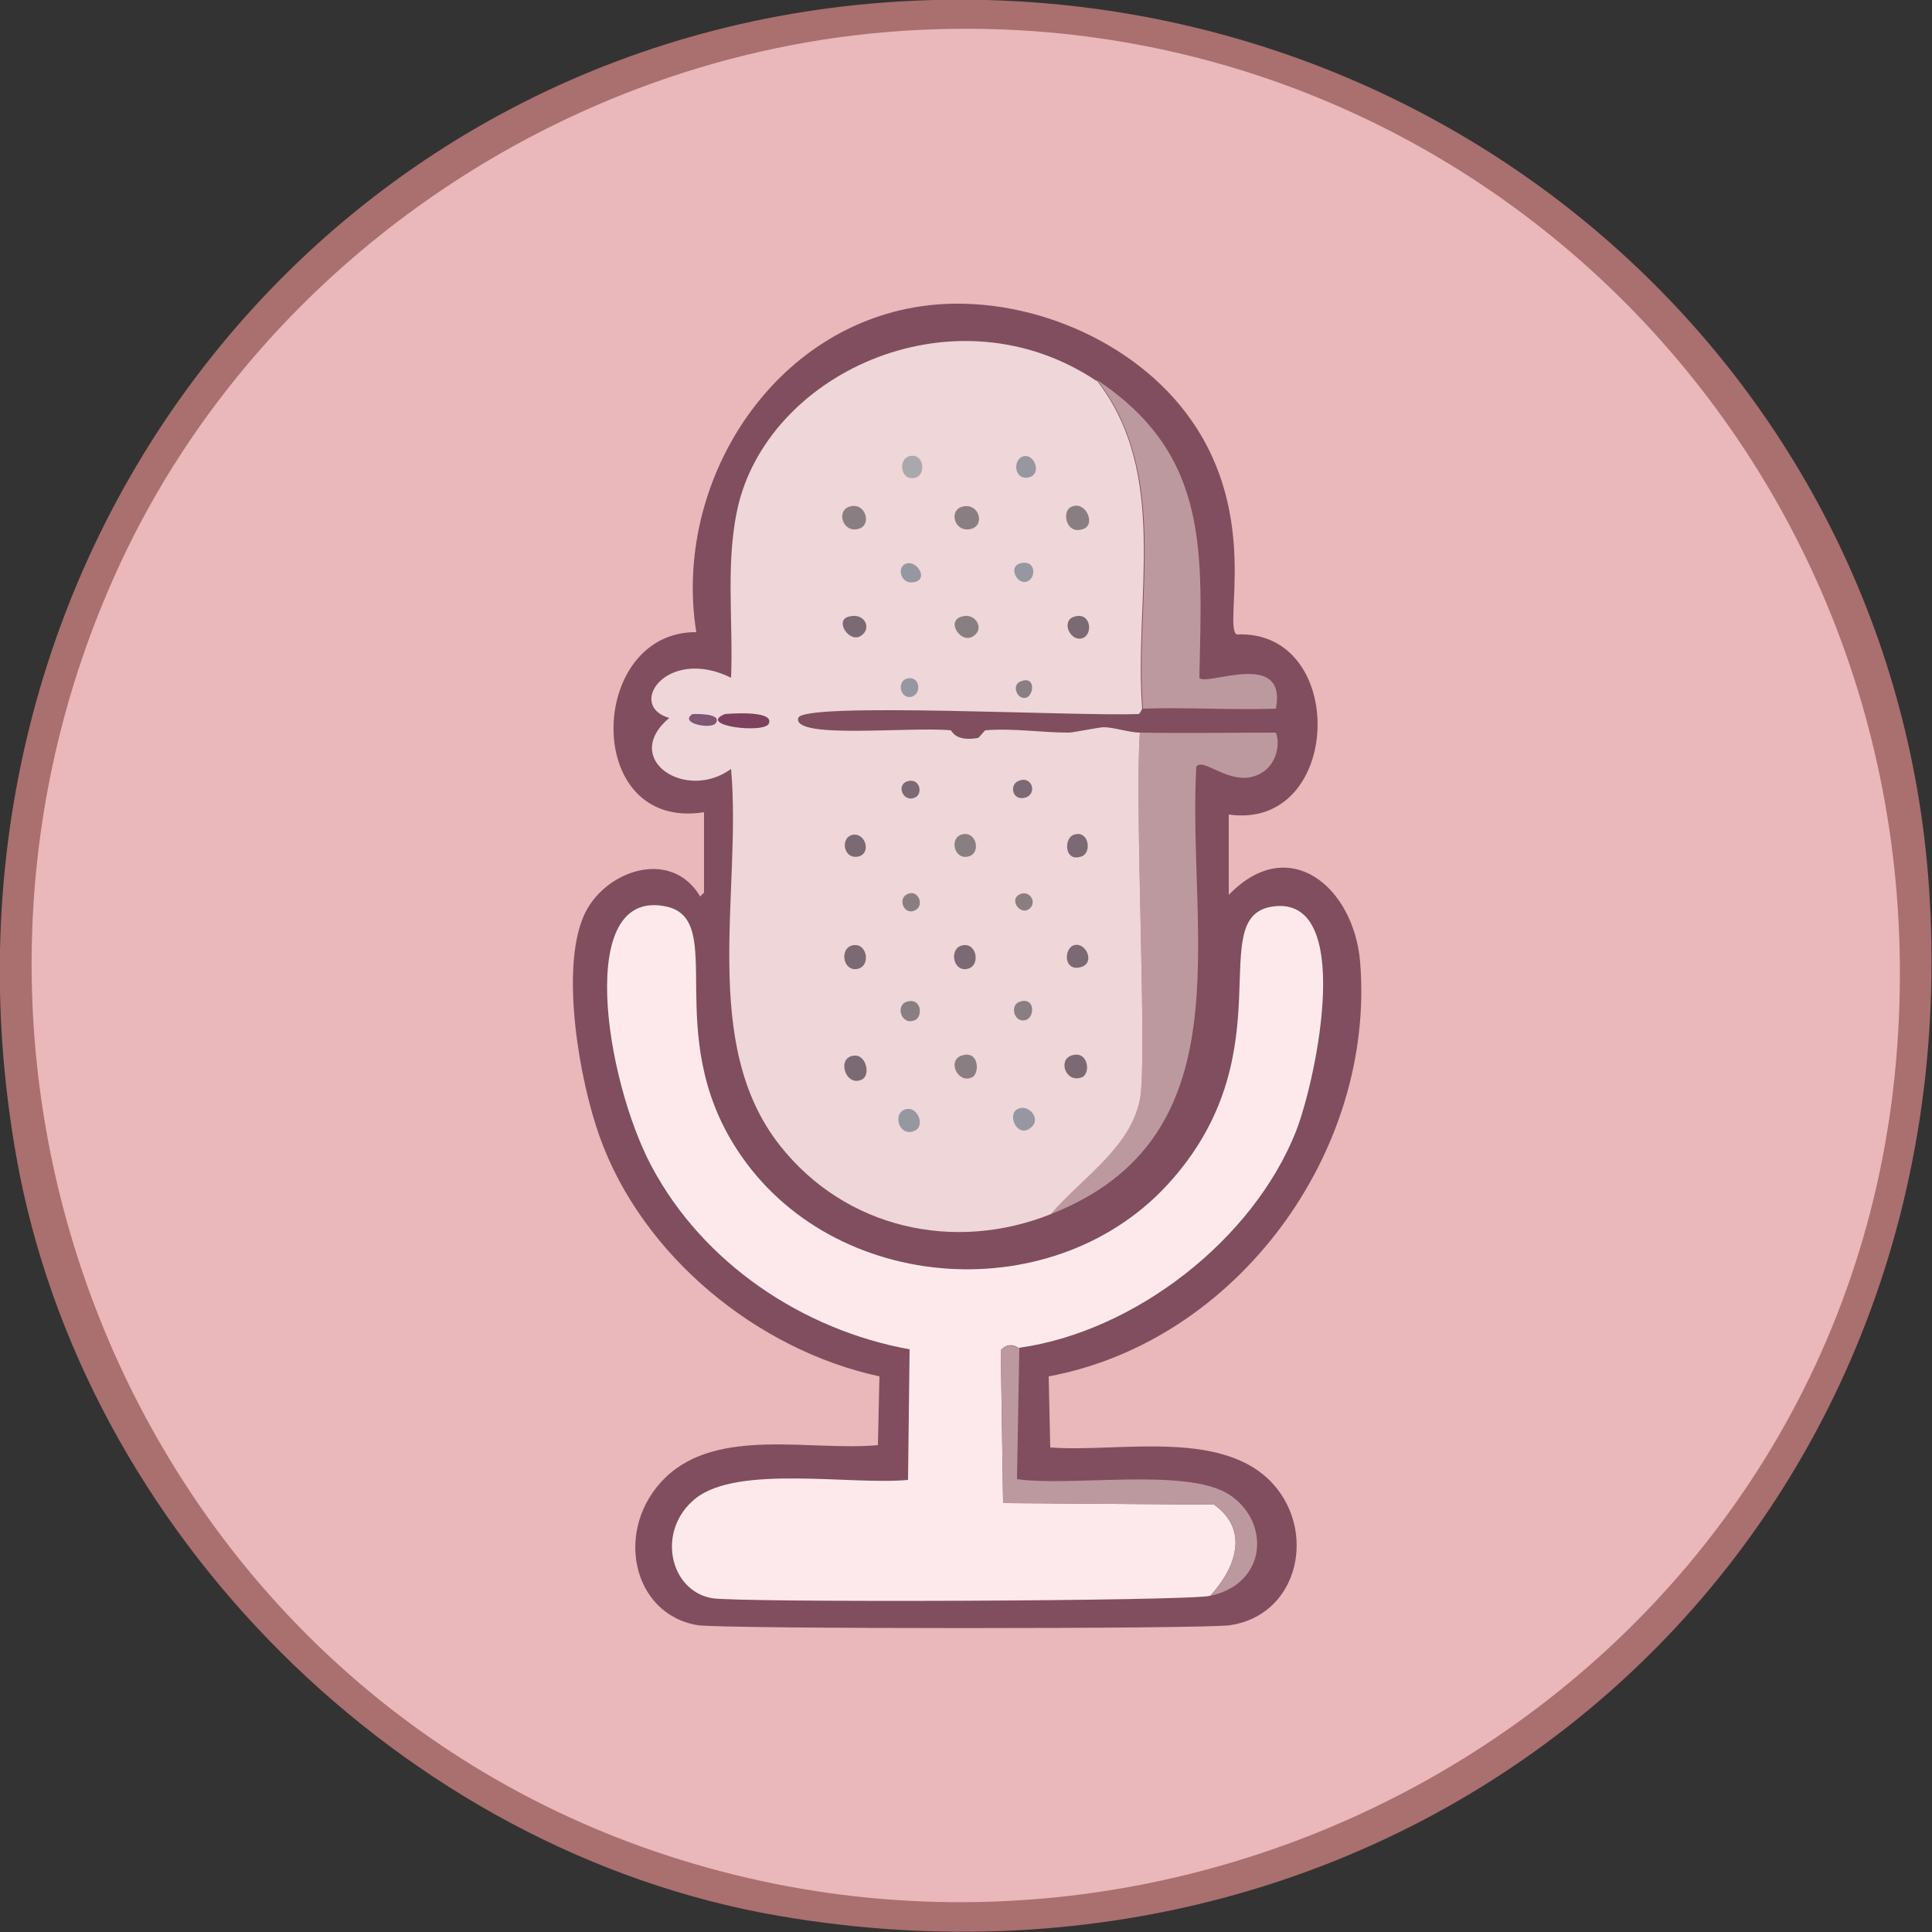 <?xml version="1.0" encoding="UTF-8"?>
<svg id="Layer_1" data-name="Layer 1" xmlns="http://www.w3.org/2000/svg" viewBox="0 0 25 25"><rect x="0" y="0" width="25" height="25" fill="#333333" stroke="none"/>
  <defs>
    <style>
      .cls-1 {
        fill: #7b6973;
      }

      .cls-1, .cls-2, .cls-3, .cls-4, .cls-5, .cls-6, .cls-7, .cls-8, .cls-9, .cls-10, .cls-11, .cls-12 {
        stroke-width: 0px;
      }

      .cls-2 {
        fill: #897f82;
      }

      .cls-3 {
        fill: #bc999f;
      }

      .cls-4 {
        fill: #aaa8ac;
      }

      .cls-5 {
        fill: #aa6f6f;
      }

      .cls-6 {
        fill: #7d415d;
      }

      .cls-7 {
        fill: #9797a2;
      }

      .cls-8 {
        fill: #804e5f;
      }

      .cls-9 {
        fill: #fde9ec;
      }

      .cls-10 {
        fill: #7f5674;
      }

      .cls-11 {
        fill: #eed6d9;
      }

      .cls-12 {
        fill: #eab7ba;
      }
    </style>
  </defs>
  <path class="cls-5" d="m11.81.01c6.93-.32,12.77,4.82,13.16,11.61.49,8.44-6.61,14.6-14.9,13.17C5.21,23.95,1.07,19.83.21,14.96-1.16,7.22,4.25.36,11.81.01Z"/>
  <path class="cls-12" d="m11.67.4c7.42-.5,13.62,5.75,12.85,13.49-.79,7.89-9.06,12.7-16.4,9.94C1.62,21.37-1.34,13.79,1.47,7.48,3.25,3.46,7.29.69,11.67.4Z"/>
  <g>
    <path class="cls-8" d="m12.02,3.95c1.24-.14,2.66.44,3.39,1.48.89,1.26.42,2.65.59,2.78,1.45-.07,1.38,2.54-.1,2.33v1.04c.78-.81,1.62-.1,1.7.87.2,2.46-1.6,4.91-4.03,5.36l.02.92c.9.07,2.31-.27,2.94.54.49.63.24,1.63-.61,1.76-.34.05-6.55.05-6.89,0-.86-.14-1.09-1.26-.42-1.91.68-.66,1.89-.34,2.75-.42l.02-.89c-1.58-.34-3.07-1.56-3.62-3.1-.26-.72-.51-2.15-.21-2.85.25-.59,1.13-.9,1.51-.26l.05-.05v-1.04c-1.58.25-1.51-2.34-.1-2.33-.31-1.93.99-4,3.01-4.23Z"/>
    <path class="cls-9" d="m13.19,17.45s-.12-.11-.24.02l.03,1.98,2.73.02c.46.33.28.82-.05,1.18-.32.07-6.13.09-6.45.03-.55-.1-.72-.88-.21-1.29.55-.44,2.02-.17,2.75-.24l.02-1.69c-1.38-.25-2.67-1.11-3.34-2.37-.6-1.13-.99-3.61.19-3.36.8.17-.07,1.64.92,3.15,1.23,1.89,4.15,2.08,5.63.38,1.47-1.68.4-3.4,1.3-3.53,1.06-.15.57,2.21.3,2.91-.56,1.41-2.09,2.59-3.58,2.8Z"/>
    <path class="cls-3" d="m13.6,15.71c.39-.46,1.01-.85,1.15-1.48.1-.46-.07-3.8,0-4.75.58.01,1.17,0,1.76,0,.06.16,0,.38-.14.49-.38.29-.79-.19-.89-.05-.12,2.16.66,4.79-1.88,5.79Z"/>
    <path class="cls-3" d="m14.79,9.17c-.11-1.43.36-3.02-.59-4.25,1.47.98,1.35,2.25,1.32,3.85.08.12,1.14-.38.99.4-.57.02-1.15-.02-1.72,0Z"/>
    <path class="cls-3" d="m13.19,17.45l-.03,1.69c.71.1,2.17-.15,2.73.19.55.34.52,1.16-.23,1.32.33-.36.51-.86.05-1.18l-2.73-.02-.03-1.98c.12-.12.23-.02.24-.02Z"/>
    <g>
      <path class="cls-11" d="m14.19,4.92c.95,1.22.48,2.82.59,4.25,0,0-.03.07-.05.07-.84.03-4.34-.16-4.4.05-.08.28,1.43.11,1.97.16.02,0,.05.15.35.1.02,0,.09-.1.1-.1.36-.03.72.03,1.08.03.05,0,.4-.07.45-.07.13,0,.34.07.47.07-.07.95.1,4.29,0,4.75-.13.63-.76,1.02-1.15,1.48-1.25.5-2.66.19-3.51-.89-1.04-1.32-.49-3.29-.63-4.87-.59.43-1.43-.13-.8-.66-.56-.16-.03-.93.8-.52.03-.75-.08-1.53.1-2.26.44-1.72,2.82-2.79,4.63-1.58Z"/>
      <g>
        <path class="cls-6" d="m9.38,9.24s.64-.06.57.12c-.05.14-.94.03-.57-.12Z"/>
        <path class="cls-2" d="m12.44,6.56c.22-.07.31.22.14.28-.22.07-.31-.22-.14-.28Z"/>
        <path class="cls-1" d="m11.05,13.66c.16-.02.22.26.1.31-.21.1-.33-.29-.1-.31Z"/>
        <path class="cls-2" d="m10.98,6.56c.21-.08.31.22.14.28-.21.07-.3-.22-.14-.28Z"/>
        <path class="cls-2" d="m13.86,6.56c.18-.09.32.21.17.28-.23.1-.3-.22-.17-.28Z"/>
        <path class="cls-1" d="m13.86,13.66c.22-.08.26.23.14.28-.21.08-.31-.22-.14-.28Z"/>
        <path class="cls-1" d="m11.05,12.23c.18-.02.22.29.03.31-.18.02-.22-.29-.03-.31Z"/>
        <path class="cls-1" d="m12.47,12.23c.18-.02.22.29.03.31-.18.02-.22-.29-.03-.31Z"/>
        <path class="cls-2" d="m12.44,13.66c.23-.08.24.23.14.28-.18.09-.33-.21-.14-.28Z"/>
        <path class="cls-2" d="m12.44,7.98c.17-.06.3.14.17.24-.16.14-.38-.18-.17-.24Z"/>
        <path class="cls-1" d="m10.98,7.98c.21-.06.3.15.17.24-.15.12-.36-.19-.17-.24Z"/>
        <path class="cls-1" d="m13.9,10.8c.19-.06.23.23.1.28-.23.09-.24-.24-.1-.28Z"/>
        <path class="cls-1" d="m13.9,12.23c.15-.04.27.22.1.28-.24.08-.24-.24-.1-.28Z"/>
        <path class="cls-7" d="m13.17,14.35c.14-.07.31.13.17.24-.17.15-.32-.17-.17-.24Z"/>
        <path class="cls-2" d="m12.44,10.8c.19-.06.26.23.1.28-.19.06-.26-.23-.1-.28Z"/>
        <path class="cls-1" d="m13.9,7.98c.22-.07.25.24.1.28-.16.04-.27-.23-.1-.28Z"/>
        <path class="cls-7" d="m11.74,14.35c.14-.02.23.22.1.28-.21.1-.31-.25-.1-.28Z"/>
        <path class="cls-1" d="m11.05,10.8c.15-.01.22.23.07.28-.21.06-.26-.26-.07-.28Z"/>
        <path class="cls-4" d="m11.78,5.9c.18-.03.2.24.07.28-.2.06-.24-.25-.07-.28Z"/>
        <path class="cls-7" d="m13.27,5.9c.13,0,.21.25.03.28-.19.03-.2-.27-.03-.28Z"/>
        <path class="cls-2" d="m11.74,12.96c.19-.05.2.2.1.24-.18.08-.26-.2-.1-.24Z"/>
        <path class="cls-7" d="m11.74,7.29c.13-.03.27.2.1.24-.19.05-.25-.21-.1-.24Z"/>
        <path class="cls-7" d="m13.2,7.29c.22-.06.21.22.07.24-.12.02-.22-.2-.07-.24Z"/>
        <path class="cls-2" d="m13.2,12.96c.2-.06.19.21.07.24-.15.04-.21-.2-.07-.24Z"/>
        <path class="cls-10" d="m8.96,9.24s.4-.02.3.12c-.06.08-.48,0-.3-.12Z"/>
        <path class="cls-1" d="m13.17,10.11c.18-.09.26.16.1.21-.17.05-.21-.16-.1-.21Z"/>
        <path class="cls-7" d="m11.74,8.78c.18-.04.19.23.03.24-.13,0-.16-.21-.03-.24Z"/>
        <path class="cls-1" d="m11.74,10.11c.16-.05.21.16.1.21-.15.07-.25-.16-.1-.21Z"/>
        <path class="cls-2" d="m11.74,11.57c.14-.07.23.15.1.21-.14.07-.23-.15-.1-.21Z"/>
        <path class="cls-2" d="m13.2,11.57c.11-.05.21.08.14.17-.12.14-.3-.1-.14-.17Z"/>
        <path class="cls-2" d="m13.2,8.82c.21-.09.18.19.07.21-.11.02-.18-.16-.07-.21Z"/>
      </g>
    </g>
  </g>
</svg>